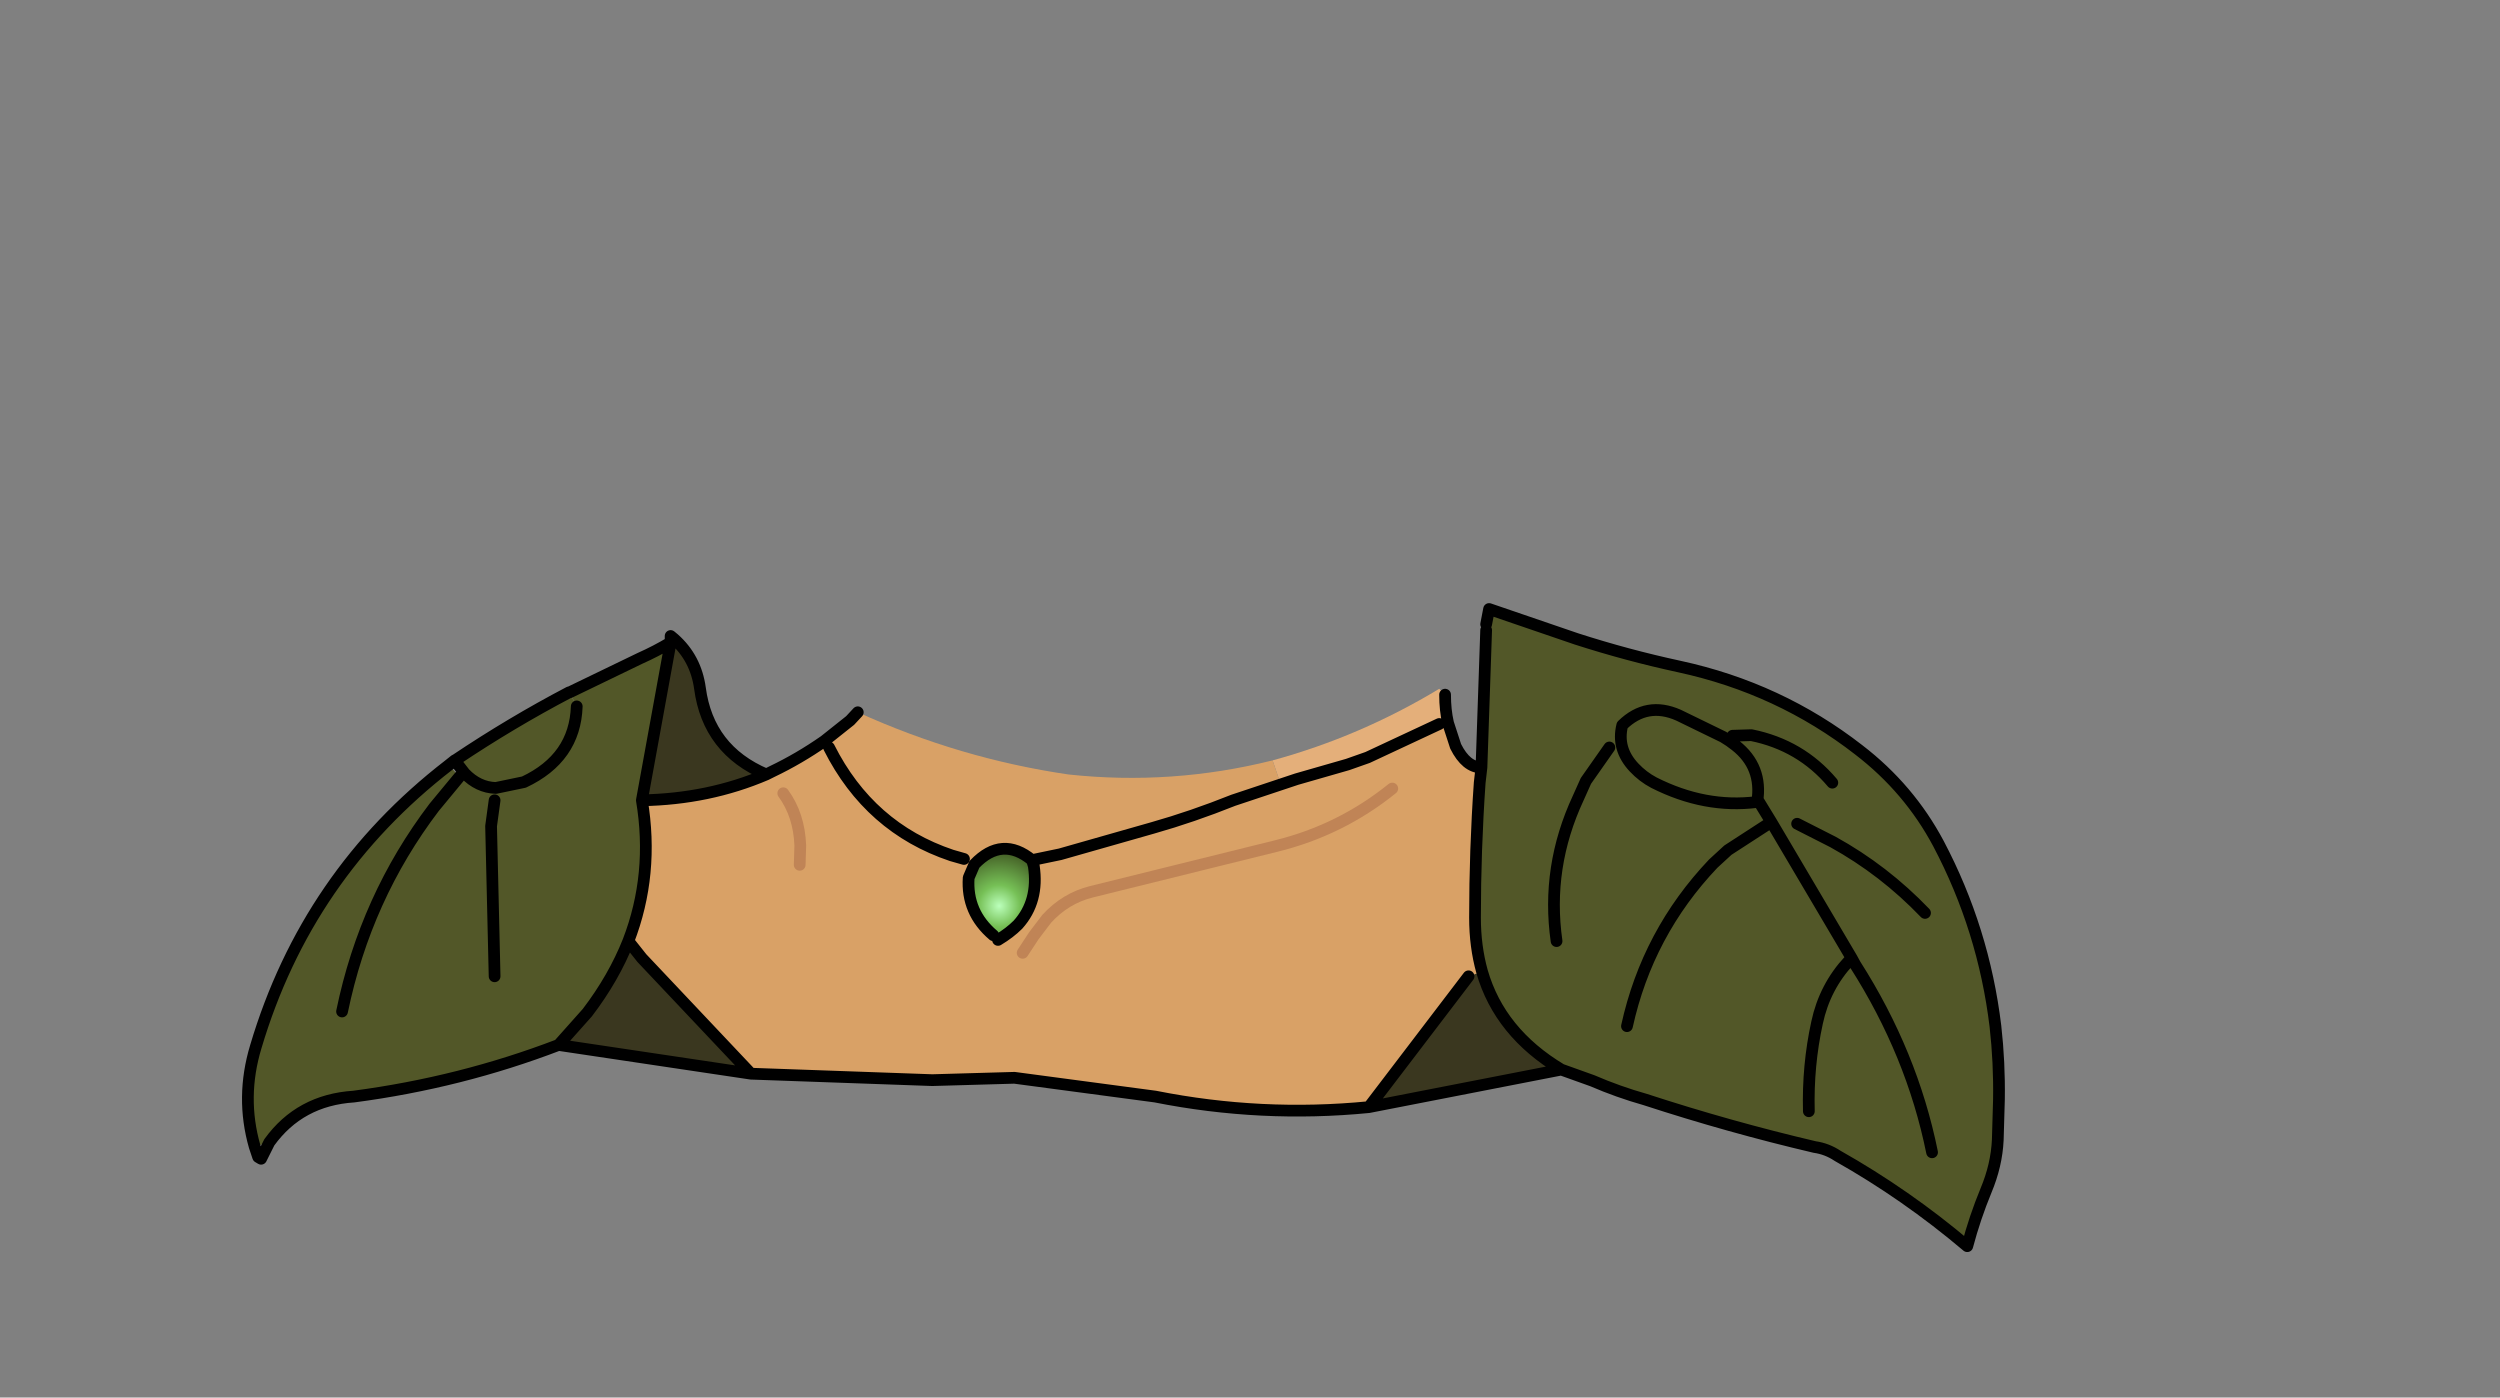 <svg xmlns:xlink="http://www.w3.org/1999/xlink" xmlns="http://www.w3.org/2000/svg" height="119.1px" width="213.05px">
  <rect width="100%" height="100%" fill="#808080" stroke="none"/>
  <g transform="matrix(1.0, 0.0, 0.0, 1.0, 94.65, 81.2)">
    <g data-characterId="895" height="55.3" transform="matrix(1.0, 0.0, 0.0, 1.0, -74.05, -29.8)" width="150.25" xlink:href="#shape0"><g id="shape0" transform="matrix(1.0, 0.0, 0.0, 1.0, 74.05, 29.8)">
      <path d="M13.8 -16.4 Q21.3 -18.45 28.0 -22.5 L28.5 -22.0 Q28.5 -20.7 28.75 -19.6 L28.0 -19.5 21.9 -16.65 20.2 -16.05 15.85 -14.8 14.5 -14.35 13.8 -16.4" fill="#e4af7a" fill-rule="evenodd" stroke="none"/>
      <path d="M-6.7 -7.9 L-6.55 -7.4 Q-6.1 -4.4 -7.9 -2.4 -8.6 -1.7 -9.6 -1.1 L-10.0 -1.5 Q-12.3 -3.45 -12.1 -6.4 L-11.65 -7.45 -11.6 -7.55 Q-9.25 -10.0 -6.7 -7.9" fill="url(#gradient0)" fill-rule="evenodd" stroke="none"/>
      <path d="M32.0 -28.0 L32.25 -29.3 39.7 -26.75 Q44.05 -25.35 48.45 -24.4 57.0 -22.55 63.75 -17.3 68.05 -14.0 70.55 -9.3 74.4 -2.0 75.4 6.25 75.75 9.35 75.7 12.5 L75.6 15.95 Q75.5 18.1 74.6 20.25 73.65 22.55 73.0 25.0 67.8 20.6 61.95 17.3 61.05 16.7 60.0 16.55 52.75 14.85 45.55 12.5 43.25 11.85 41.05 10.9 L38.4 9.95 Q33.15 6.8 31.65 1.6 31.05 -0.55 31.05 -3.0 31.05 -8.75 31.45 -14.5 L31.6 -15.8 32.0 -27.5 32.0 -28.0 M-47.05 7.85 Q-55.4 11.05 -64.5 12.25 -69.1 12.55 -71.7 16.15 L-72.95 16.5 Q-74.15 12.3 -72.85 8.0 -68.5 -6.65 -56.4 -16.0 L-55.5 -15.0 -55.05 -15.3 Q-53.9 -14.1 -52.4 -14.05 L-50.0 -14.55 Q-45.65 -16.6 -45.5 -21.0 -45.65 -16.6 -50.0 -14.55 L-52.4 -14.05 Q-53.9 -14.1 -55.05 -15.3 L-55.8 -16.45 Q-51.1 -19.6 -46.15 -22.2 L-45.5 -21.0 -46.1 -22.2 -40.1 -25.1 Q-38.75 -25.7 -37.5 -26.45 L-39.95 -13.0 Q-38.9 -6.7 -41.1 -1.0 -42.35 2.15 -44.6 5.1 L-47.05 7.85 M42.5 -17.5 L40.5 -14.65 39.85 -13.2 Q37.1 -7.3 38.0 -1.0 37.1 -7.3 39.85 -13.2 L40.5 -14.65 42.5 -17.5 M55.15 -13.25 Q55.45 -16.15 52.95 -17.9 L52.75 -18.05 52.2 -18.4 48.4 -20.25 Q45.7 -21.45 43.6 -19.4 43.35 -18.4 43.6 -17.5 43.85 -16.6 44.6 -15.8 45.35 -15.0 46.3 -14.5 50.65 -12.3 55.05 -12.85 50.65 -12.3 46.3 -14.5 45.35 -15.0 44.6 -15.8 43.85 -16.6 43.6 -17.5 43.35 -18.4 43.6 -19.4 45.7 -21.45 48.4 -20.25 L52.2 -18.4 52.75 -18.05 52.95 -17.9 Q55.45 -16.15 55.15 -13.25 L55.05 -12.85 55.2 -12.95 55.15 -13.05 55.15 -13.25 M63.15 0.45 L56.3 -11.15 55.2 -12.95 56.3 -11.15 63.15 0.45 62.95 0.65 63.45 1.0 63.15 0.45 M70.0 17.0 Q68.3 8.6 63.45 1.0 68.3 8.6 70.0 17.0 M58.5 -11.0 L61.55 -9.45 Q65.9 -7.05 69.4 -3.4 65.9 -7.05 61.55 -9.45 L58.5 -11.0 M44.0 6.25 Q45.75 -1.7 51.35 -7.6 L52.6 -8.75 56.3 -11.15 52.6 -8.75 51.35 -7.6 Q45.75 -1.7 44.0 6.25 M53.0 -18.5 L54.6 -18.55 Q58.8 -17.7 61.5 -14.5 58.8 -17.7 54.6 -18.55 L53.0 -18.5 M59.5 13.5 Q59.4 9.6 60.2 5.95 60.85 2.9 62.95 0.65 60.85 2.9 60.2 5.95 59.4 9.6 59.5 13.5 M-52.5 -13.0 L-52.8 -10.8 -52.5 2.0 -52.8 -10.8 -52.5 -13.0 M-65.5 5.0 Q-63.5 -4.7 -57.65 -12.4 L-55.5 -15.0 -57.65 -12.4 Q-63.5 -4.7 -65.5 5.0" fill="#525728" fill-rule="evenodd" stroke="none"/>
      <path d="M31.65 1.6 Q33.15 6.8 38.4 9.95 L22.0 13.15 30.5 2.0 31.65 1.6 M-30.65 10.3 L-47.05 7.85 -44.6 5.1 Q-42.35 2.15 -41.1 -1.0 L-39.95 0.45 -30.65 10.3 M-37.2 -26.75 Q-35.35 -25.1 -35.0 -22.55 -34.3 -17.3 -29.35 -15.2 -34.25 -13.1 -39.95 -13.0 L-37.5 -26.45 -37.2 -26.75" fill="#3a371f" fill-rule="evenodd" stroke="none"/>
      <path d="M31.6 -15.8 L31.45 -14.5 Q31.05 -8.75 31.05 -3.0 31.05 -0.55 31.65 1.6 L30.5 2.0 22.0 13.15 Q12.85 14.05 3.8 12.25 L-8.2 10.65 -15.2 10.85 -30.65 10.3 -39.95 0.45 -41.1 -1.0 Q-38.9 -6.7 -39.95 -13.0 -34.25 -13.1 -29.35 -15.2 L-28.85 -15.45 Q-26.55 -16.55 -24.4 -18.05 L-22.2 -19.8 -21.55 -20.5 Q-12.85 -16.55 -3.6 -15.2 5.2 -14.25 13.8 -16.4 L14.5 -14.35 15.85 -14.8 20.2 -16.05 21.9 -16.65 28.0 -19.5 28.75 -19.6 29.4 -17.6 Q30.3 -15.8 31.6 -15.8 M-6.7 -7.9 L-4.3 -8.4 3.6 -10.65 Q6.95 -11.6 10.45 -13.0 L14.5 -14.35 10.45 -13.0 Q6.95 -11.6 3.6 -10.65 L-4.3 -8.4 -6.7 -7.9 Q-9.25 -10.0 -11.6 -7.55 L-11.65 -7.45 -12.1 -6.4 Q-12.3 -3.45 -10.0 -1.5 L-9.6 -1.1 Q-8.6 -1.7 -7.9 -2.4 -6.1 -4.4 -6.55 -7.4 L-6.7 -7.9 M-7.5 0.0 L-6.55 -1.45 -5.45 -2.9 Q-3.85 -4.65 -1.65 -5.2 L14.1 -9.1 Q19.6 -10.45 24.0 -14.0 19.6 -10.45 14.1 -9.1 L-1.65 -5.2 Q-3.85 -4.65 -5.45 -2.9 L-6.55 -1.45 -7.5 0.0 M-26.5 -7.5 L-26.45 -9.15 Q-26.55 -11.75 -27.9 -13.6 -26.55 -11.75 -26.45 -9.15 L-26.5 -7.5 M-12.5 -8.0 L-13.55 -8.3 Q-20.55 -10.65 -24.0 -17.5 -20.55 -10.65 -13.55 -8.3 L-12.5 -8.0" fill="#d9a166" fill-rule="evenodd" stroke="none"/>
      <path d="M38.4 9.95 L41.05 10.9 Q43.25 11.85 45.55 12.5 52.75 14.85 60.0 16.55 61.05 16.7 61.95 17.3 67.8 20.6 73.0 25.0 73.65 22.55 74.6 20.25 75.5 18.1 75.6 15.95 L75.7 12.5 Q75.75 9.35 75.4 6.25 74.4 -2.0 70.55 -9.3 68.05 -14.0 63.75 -17.3 57.0 -22.55 48.45 -24.4 44.05 -25.35 39.7 -26.75 L32.25 -29.3 32.0 -28.0 M32.0 -27.5 L31.6 -15.8 31.45 -14.5 Q31.05 -8.75 31.05 -3.0 31.05 -0.55 31.65 1.6 33.15 6.8 38.4 9.95 L22.0 13.15 Q12.85 14.05 3.8 12.25 L-8.2 10.65 -15.2 10.85 -30.65 10.3 -47.05 7.85 Q-55.4 11.05 -64.5 12.25 -69.1 12.55 -71.7 16.15 L-72.4 17.55 -72.65 17.4 -72.95 16.5 Q-74.15 12.3 -72.85 8.0 -68.5 -6.65 -56.4 -16.0 L-55.9 -16.4 -55.8 -16.45 Q-51.1 -19.6 -46.15 -22.2 L-46.1 -22.2 -40.1 -25.1 Q-38.75 -25.7 -37.5 -26.45 L-37.5 -27.0 -37.2 -26.75 Q-35.35 -25.1 -35.0 -22.55 -34.3 -17.3 -29.35 -15.2 L-28.85 -15.45 Q-26.55 -16.55 -24.4 -18.05 L-22.2 -19.8 -21.55 -20.5 M28.5 -22.0 Q28.5 -20.7 28.75 -19.6 L29.4 -17.6 Q30.3 -15.8 31.6 -15.8 M14.5 -14.35 L10.45 -13.0 Q6.95 -11.6 3.6 -10.65 L-4.3 -8.4 -6.7 -7.9 -6.55 -7.4 Q-6.1 -4.4 -7.9 -2.4 -8.6 -1.7 -9.6 -1.1 M-10.0 -1.5 Q-12.3 -3.45 -12.1 -6.4 L-11.65 -7.45 -11.6 -7.55 Q-9.25 -10.0 -6.7 -7.9 M14.5 -14.35 L15.85 -14.8 20.2 -16.05 21.9 -16.65 28.0 -19.5 M38.0 -1.0 Q37.1 -7.3 39.85 -13.2 L40.5 -14.65 42.5 -17.5 M55.05 -12.85 Q50.65 -12.3 46.3 -14.5 45.35 -15.0 44.6 -15.8 43.85 -16.6 43.6 -17.5 43.35 -18.4 43.6 -19.4 45.7 -21.45 48.4 -20.25 L52.2 -18.4 52.75 -18.05 52.95 -17.9 Q55.45 -16.15 55.15 -13.25 L55.15 -13.05 55.2 -12.95 56.3 -11.15 63.15 0.45 63.45 1.0 Q68.3 8.6 70.0 17.0 M55.05 -12.85 L55.15 -13.05 M61.5 -14.5 Q58.8 -17.7 54.6 -18.55 L53.0 -18.5 M56.3 -11.15 L52.6 -8.75 51.35 -7.6 Q45.75 -1.7 44.0 6.25 M69.4 -3.4 Q65.9 -7.05 61.55 -9.45 L58.5 -11.0 M62.95 0.65 L63.15 0.45 M62.95 0.65 Q60.85 2.9 60.2 5.95 59.4 9.6 59.5 13.5 M30.5 2.0 L22.0 13.15 M-55.05 -15.3 Q-53.9 -14.1 -52.4 -14.05 L-50.0 -14.55 Q-45.65 -16.6 -45.5 -21.0 M-55.05 -15.3 L-55.9 -16.4 M-55.5 -15.0 L-57.65 -12.4 Q-63.5 -4.7 -65.5 5.0 M-52.5 2.0 L-52.8 -10.8 -52.5 -13.0 M-39.95 -13.0 Q-34.25 -13.1 -29.35 -15.2 M-24.0 -17.5 Q-20.55 -10.65 -13.55 -8.3 L-12.5 -8.0 M-37.5 -26.45 L-39.95 -13.0 Q-38.9 -6.7 -41.1 -1.0 L-39.95 0.45 -30.65 10.3 M-41.1 -1.0 Q-42.35 2.15 -44.6 5.1 L-47.05 7.85" fill="none" stroke="#000000" stroke-linecap="round" stroke-linejoin="round" stroke-width="1.0"/>
      <path d="M24.0 -14.0 Q19.6 -10.45 14.1 -9.1 L-1.65 -5.2 Q-3.85 -4.65 -5.45 -2.9 L-6.55 -1.45 -7.5 0.0 M-27.9 -13.6 Q-26.55 -11.75 -26.45 -9.15 L-26.5 -7.5" fill="none" stroke="#c08456" stroke-linecap="round" stroke-linejoin="round" stroke-width="1.0"/>
    </g>
    </g>
  </g>
  <defs>
    <radialGradient cx="0" cy="0" gradientTransform="matrix(0.006, 0.0, 0.0, 0.006, -9.5, -4.0)" gradientUnits="userSpaceOnUse" id="gradient0" r="819.2" spreadMethod="pad">
      <stop offset="0.0" stop-color="#bbffbb"/>
      <stop offset="0.361" stop-color="#76c056"/>
      <stop offset="1.0" stop-color="#3e5320"/>
    </radialGradient>
  </defs>
</svg>